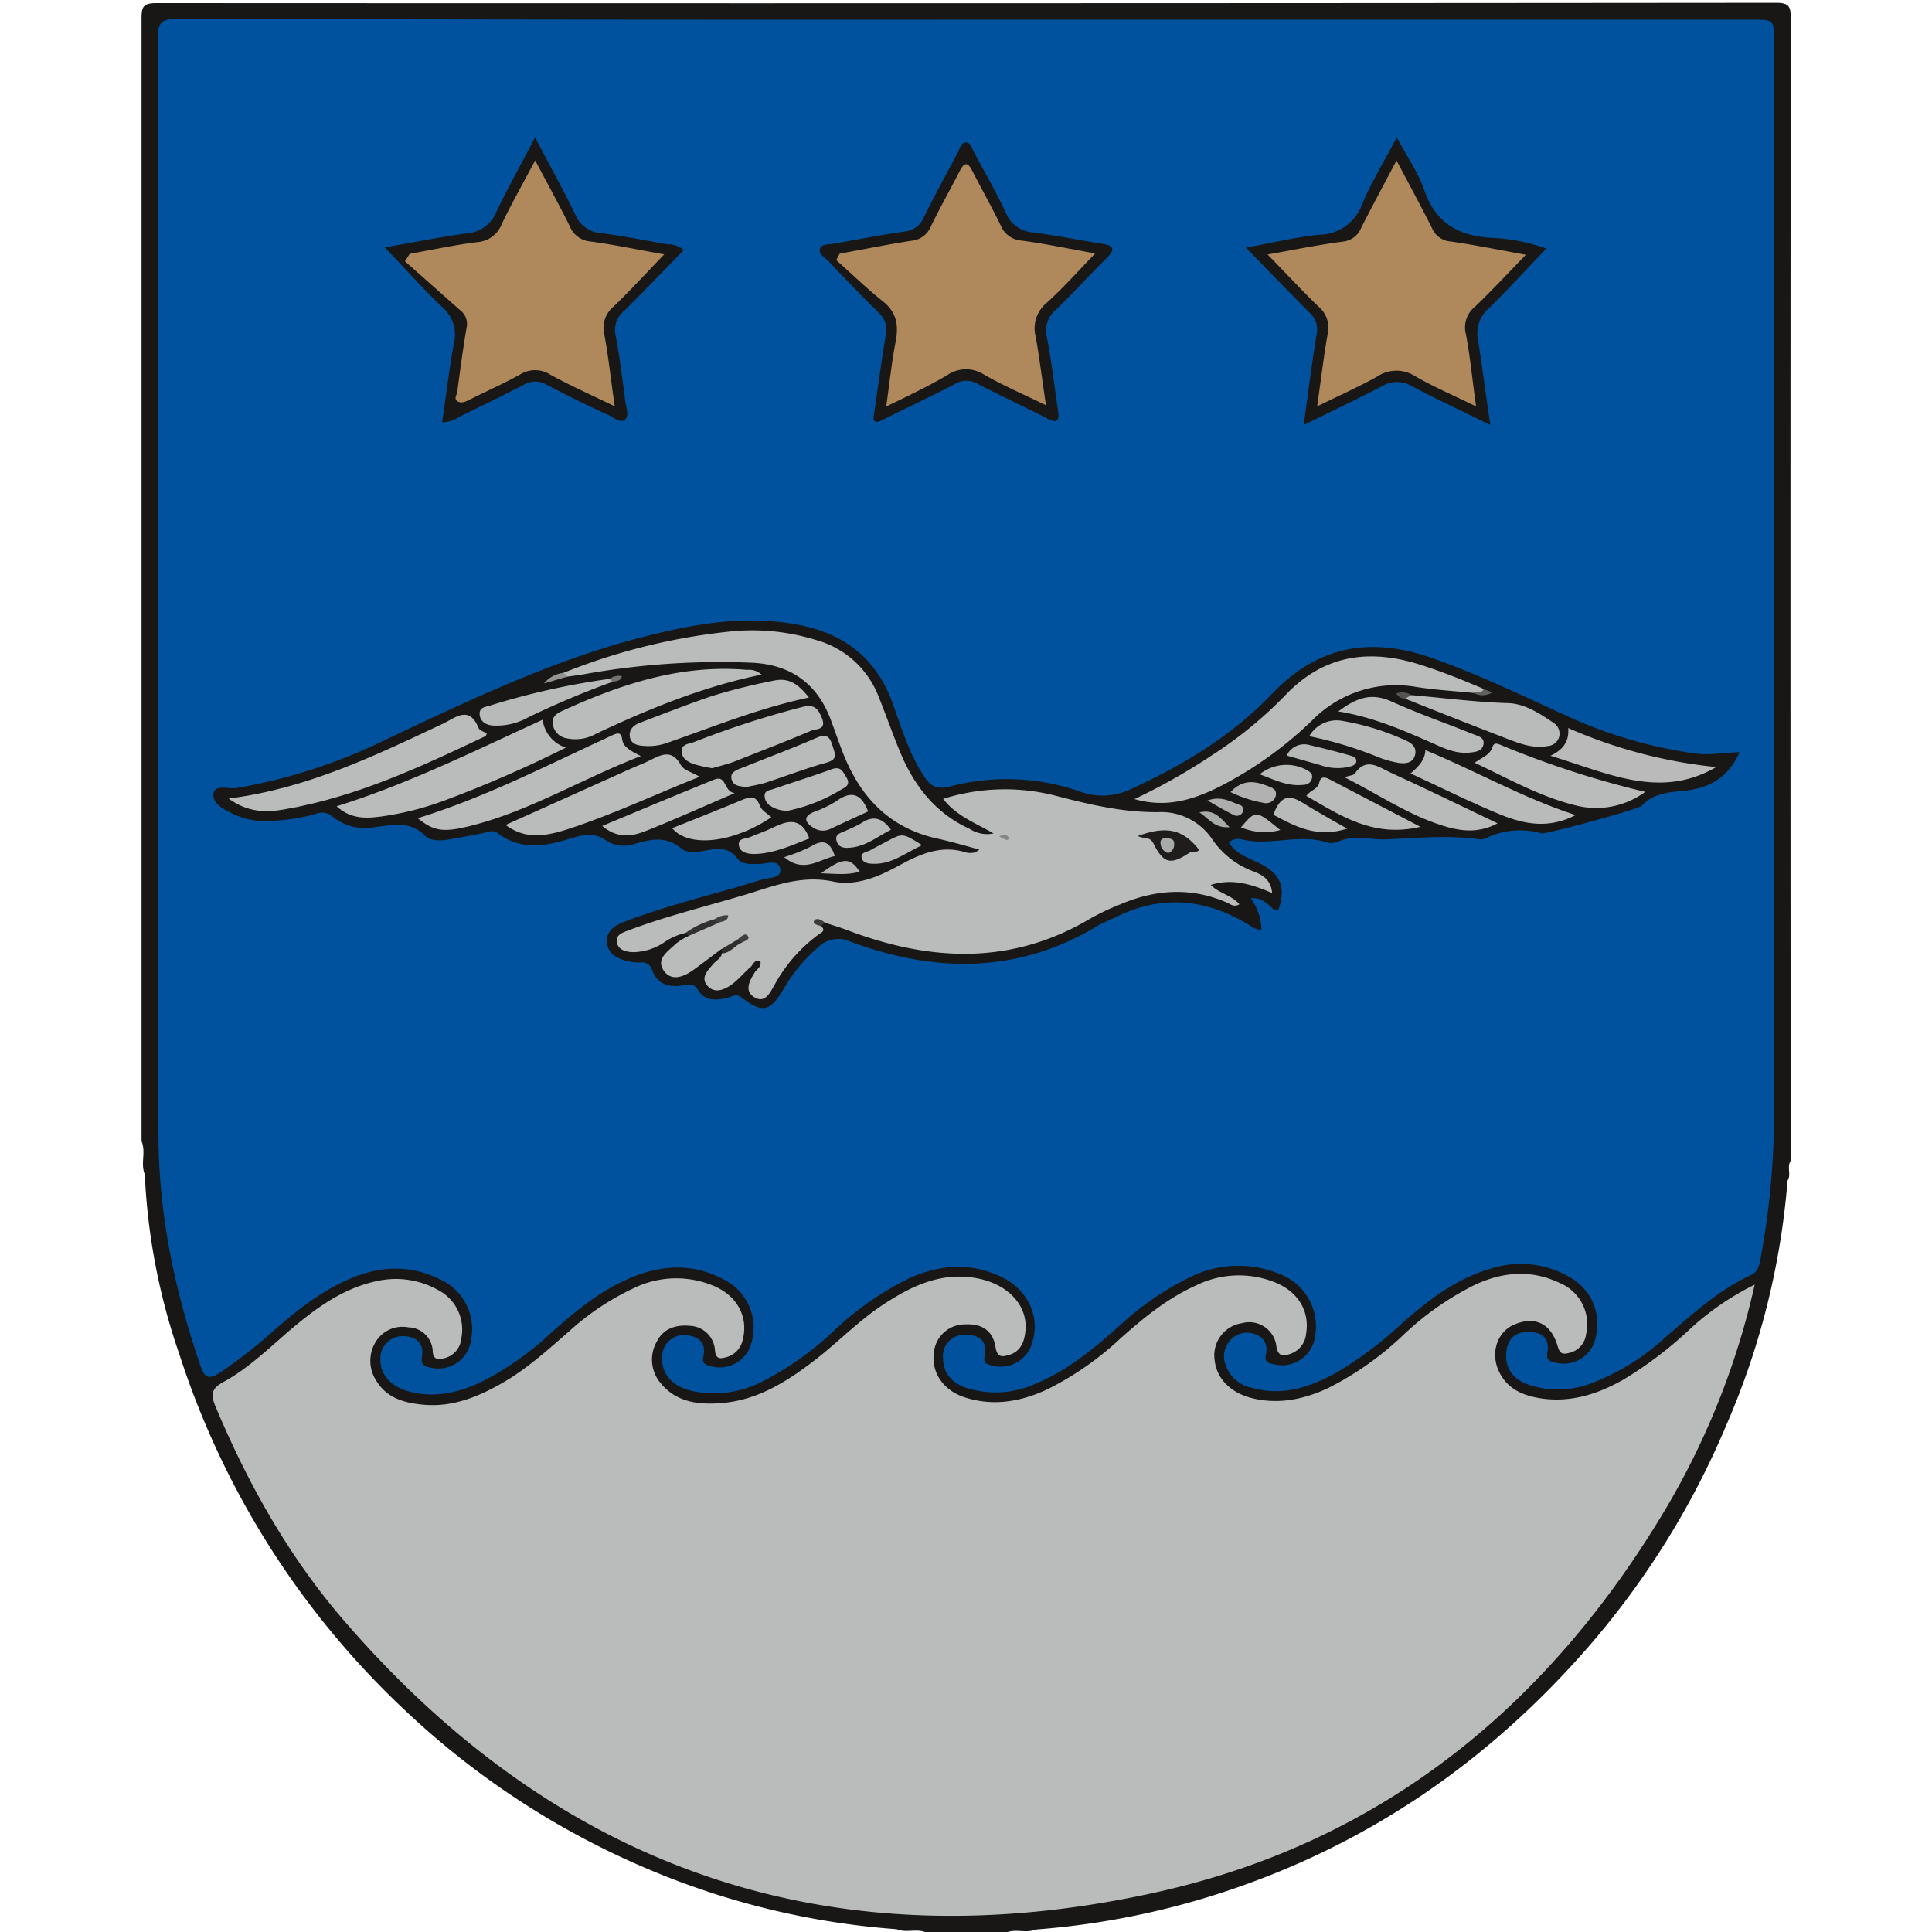 <svg id="Layer_1" data-name="Layer 1" xmlns="http://www.w3.org/2000/svg" viewBox="0 0 300 300"><defs><style>.cls-1{fill:#181716;}.cls-2{fill:#00529f;}.cls-3{fill:#babbbb;}.cls-4{fill:#b9baba;}.cls-5{fill:#bababa;}.cls-6{fill:#b8b9b9;}.cls-7{fill:#b7b8b8;}.cls-8{fill:#b6b7b7;}.cls-9{fill:#b5b6b6;}.cls-10{fill:#b1b1b1;}.cls-11{fill:#b3b4b4;}.cls-12{fill:#b4b5b4;}.cls-13{fill:#b3b3b3;}.cls-14{fill:#adadad;}.cls-15{fill:#a9aaaa;}.cls-16{fill:#323130;}.cls-17{fill:#2e2e2d;}.cls-18{fill:#939494;}.cls-19{fill:#616160;}.cls-20{fill:#535352;}.cls-21{fill:#717271;}.cls-22{fill:#3b3b3a;}.cls-23{fill:#af895b;}.cls-24{fill:#1e1d1c;}.cls-25{fill:#403f3f;}.cls-26{fill:#858685;}.cls-27{fill:#3f3f3e;}</style></defs><path class="cls-1" d="M139.24,299.57a121.32,121.32,0,0,1-38.12-9.13A126.57,126.57,0,0,1,63.34,266a131,131,0,0,1-35.47-55.65,99,99,0,0,1-5.39-28c-.69-1.66.21-3.48-.5-5.14q0-87.15,0-174.3c0-1.78.19-2.43,2.27-2.43Q150,.54,275.79.43c2.09,0,2.27.65,2.27,2.43q-.07,88.7,0,177.37c-.65,1,.13,2.13-.49,3.09a118.66,118.66,0,0,1-9.42,37.77,128.48,128.48,0,0,1-21.83,35c-14.17,16.16-31.17,28.44-51.45,36a123.25,123.25,0,0,1-34.07,7.53c-1.48.64-3.13-.18-4.61.49h-12.3C142.37,299.39,140.72,300.21,139.24,299.57Z"/><path class="cls-2" d="M149.88,3.05H272c3.47,0,3.47,0,3.47,3.42q0,83.33,0,166.66a122.66,122.66,0,0,1-2.11,22.38c-.19,1-.38,2-1.49,2.49-5.11,2.37-9.19,6.16-13.4,9.77A35.48,35.48,0,0,1,247,214.84a14.46,14.46,0,0,1-9.54.22c-2.66-.9-3.84-2.76-3.55-5.23.26-2.2,1.65-3.09,3.71-3s3,1.16,2.65,3.17c-.24,1.28.47,1.42,1.37,1.61a5.06,5.06,0,0,0,6.15-4,8.28,8.28,0,0,0-3.95-9.23A15,15,0,0,0,231.49,197c-5.31,1.51-9.57,4.8-13.64,8.35a59.2,59.2,0,0,1-10.4,7.84c-4.06,2.21-8.3,3.65-13,2.32a5.4,5.4,0,0,1-4.11-3.48,3.69,3.69,0,0,1,.78-4,3.46,3.46,0,0,1,3.78-.85c1.56.56,2,1.78,1.64,3.3-.25,1.19.68,1.22,1.37,1.39a5.18,5.18,0,0,0,6.31-4.46,8.7,8.7,0,0,0-5.59-9.61,16.75,16.75,0,0,0-13.9.55,45.75,45.75,0,0,0-11.1,7.7c-3.9,3.47-7.91,6.78-12.81,8.8a14.91,14.91,0,0,1-10.73.67c-2.19-.74-3.66-2.21-3.66-4.7a3.28,3.28,0,0,1,3.52-3.54c2.21,0,3.42,1,2.93,3.37-.21,1,.29,1.16,1,1.35a5.1,5.1,0,0,0,6.42-3.58c1.24-4-.71-8.19-4.83-10.15-4.8-2.29-9.6-1.91-14.34.25a46.86,46.86,0,0,0-11.51,8,47.88,47.88,0,0,1-11.24,8A16.35,16.35,0,0,1,107.49,216c-3.18-.73-4.89-2.74-4.65-5.47a3.32,3.32,0,0,1,3.84-3.18c1.94.21,3,1.28,2.53,3.3-.26,1.15.43,1.28,1.19,1.5a5.08,5.08,0,0,0,6.24-3.49,8.35,8.35,0,0,0-4.29-10c-4.69-2.51-9.53-2.28-14.33-.28s-8.61,5.17-12.38,8.52a46,46,0,0,1-11.06,7.76c-3.67,1.7-7.44,2.51-11.43,1.3-2.62-.79-4.16-2.69-4.08-4.93a3.43,3.43,0,0,1,3.59-3.55c2,.06,3.23,1.09,2.86,3.28-.21,1.25.52,1.45,1.43,1.62a5.1,5.1,0,0,0,6.19-4.29,8.47,8.47,0,0,0-4.92-9.48c-4.78-2.34-9.59-2-14.34.16-4.57,2.06-8.4,5.2-12.1,8.49a71.31,71.31,0,0,1-7.7,5.93c-1.54,1-2.28.84-2.91-1-4-11.62-6.53-23.54-6.56-35.84q-.16-70.4-.07-140.8c0-9.9.08-19.8-.06-29.69,0-2.43.77-2.94,3-2.94Q88.71,3.09,149.88,3.05Z"/><path class="cls-3" d="M272.47,199.48a119.72,119.72,0,0,1-13.53,34.32c-18.25,30.89-44.21,52.26-79.49,60.06-50,11.06-92.29-3.19-125.91-42.07-8.6-9.93-15-21.29-20.08-33.4-.75-1.79-.67-2.76,1.19-3.77,3.84-2.09,7-5.16,10.29-8,4.06-3.44,8.29-6.6,13.66-7.71A13.42,13.42,0,0,1,68,200.3a6.91,6.91,0,0,1,3.63,7.53A3.44,3.44,0,0,1,69,210.9c-.84.19-1.7.34-1.8-1a3.87,3.87,0,0,0-3.79-3.79,4.85,4.85,0,0,0-4.94,2.05,5.63,5.63,0,0,0,0,6.3c1.63,2.66,4.36,3.39,7.24,3.66,4.35.41,8.22-1.08,11.92-3.16,4-2.23,7.33-5.26,10.74-8.23a40,40,0,0,1,10-6.68,15,15,0,0,1,12.63-.3c3.6,1.6,5.22,4.89,4.33,8.3a3.53,3.53,0,0,1-2.72,2.74c-.84.22-1.44.19-1.58-1a4.07,4.07,0,0,0-4-3.92c-2.1-.18-4,.43-5,2.38a5.62,5.62,0,0,0,.53,6.49c2.47,3.06,6,3.42,9.56,3.12,5.57-.46,10.11-3.35,14.41-6.66,3.58-2.76,6.73-6.05,10.52-8.56,4.66-3.09,9.51-5.37,15.34-4,4.42,1.07,7.21,4.26,6.84,8-.16,1.7-.73,3.22-2.55,3.76-1,.29-1.83.46-2.09-1.2-.4-2.59-2.15-3.7-4.77-3.55a4.83,4.83,0,0,0-4.78,4.17c-.53,3.17,1.35,6.09,4.82,7.18,4.37,1.39,8.59.67,12.68-1.22a47.74,47.74,0,0,0,11.5-8c3.58-3.18,7.27-6.2,11.69-8.18a15,15,0,0,1,12.4-.41c3.53,1.48,5.26,4.51,4.68,7.92a3.63,3.63,0,0,1-2.6,3.17c-.92.27-1.68.41-2-1.09a4.24,4.24,0,0,0-5.34-3.73,5.05,5.05,0,0,0-4.26,5.75c.31,2.85,2.42,5,5.66,5.86,4.18,1.07,8.11.25,11.93-1.51A48.72,48.72,0,0,0,218,207.21a45.29,45.29,0,0,1,11.08-7.73c4.32-2,8.71-2.35,13.09-.27a6.94,6.94,0,0,1,4.11,8,3.37,3.37,0,0,1-2.57,2.86c-.91.23-1.48.27-1.83-1-1-3.5-3.43-4.7-6.57-3.47-2.84,1.1-4,4.54-2.46,7.55,1.34,2.63,3.75,3.58,6.47,4,4.61.66,8.77-.66,12.72-2.9a60.14,60.14,0,0,0,10-7.52A42.47,42.47,0,0,1,272.47,199.48Z"/><path class="cls-1" d="M270.11,116.8c-1.74,4-4.85,5.65-8.67,6-2.42.23-4.73.39-6.52,2.33-.49.53-14.83,4.43-15.54,4.27a12.26,12.26,0,0,0-8.63.74,1.72,1.72,0,0,1-1,.2c-4.87-.71-9.72-.2-14.6,0-2.39.07-4.8-.71-7.2.28a2.72,2.72,0,0,1-1.75.24c-4.42-1.5-9,.57-13.38-.52a2,2,0,0,0-2,.51c1.13,1.77,3,2.35,4.75,3.2,3.32,1.65,4.16,3.73,2.92,7.31-.89.07-1.23-.8-1.88-1.14a3,3,0,0,0-2.39-.73,8.76,8.76,0,0,1,1.66,4.84c-1,.1-1.7-.6-2.44-1-6.51-3.82-13.17-4.33-20-1-1,.49-2.05.86-3,1.43-12.37,7.48-25.26,7.32-38.38,2.46a4.45,4.45,0,0,0-5.07.91,25.3,25.3,0,0,0-5.21,6.26c-2.23,3.8-3.35,4-6.73,1.43-.81-.63-1.44,0-2.13.12-1.76.43-3.47.53-4.55-1.24-.58-.95-1.23-.89-2.14-.72-2.21.4-4.13,0-5-2.43a1.56,1.56,0,0,0-1.77-1.09,8.1,8.1,0,0,1-2-.21c-1.53-.4-3-1-3.2-2.86s1.25-2.7,2.73-3.27c6.94-2.66,14.18-4.31,21.26-6.52,1.07-.33,3.12-.2,2.92-1.61-.22-1.65-2.08-.85-3.28-.83s-2.67.11-3.37-.82c-1.42-1.89-3.09-1.59-5-1.26-1.25.23-2.78.47-3.75-.34-2.29-1.92-4.57-1.46-7.09-.73a5.22,5.22,0,0,1-4.48-.44c-1.83-1.33-3.51-1-5.46-.42-3.89,1.24-7.83,2-11.49-.8-.71-.53-1.46-.15-2.21,0q-2.62.54-5.27,1c-1.3.22-2.9.29-3.71-.53-2.44-2.49-5.17-1.69-8-1.36a8,8,0,0,1-6.49-1.72,2.52,2.52,0,0,0-2.61-.33,30.43,30.43,0,0,1-7.83,1.08,11.24,11.24,0,0,1-4.72-1c-1.48-.7-3.44-1.64-3.27-3.2s2.29-.73,3.54-.92A85,85,0,0,0,60,114.8c12.73-6,25.42-12.1,39.11-15.7,8.29-2.17,16.62-3.76,25.26-2,7,1.45,11.8,5.32,14.25,12.13,1.38,3.84,2.55,7.79,4.83,11.26,1,1.57,2,2.19,4.15,1.61a34.54,34.54,0,0,1,20.15.83,10.13,10.13,0,0,0,7.87-.41c8.15-3.71,15.75-8.35,21.93-14.81,7.26-7.59,15.46-8.85,25-5.47,7.17,2.54,14,5.86,20.9,9A70.67,70.67,0,0,0,263.24,117C265.47,117.31,267.64,116.87,270.11,116.8Z"/><path class="cls-1" d="M135.71,64.35c.62-4.24,1.16-8.29,1.83-12.32a3.53,3.53,0,0,0-1.06-3.43c-2.67-2.63-5.27-5.34-7.85-8.07-.54-.57-1.65-1.08-1.27-2,.27-.66,1.35-.56,2.1-.69,3.69-.64,7.37-1.37,11.08-1.9a3.45,3.45,0,0,0,2.87-2.13c1.72-3.43,3.54-6.8,5.35-10.19.3-.57.44-1.46,1.21-1.49s.94.87,1.24,1.44c1.69,3.16,3.47,6.27,5,9.52a4.85,4.85,0,0,0,4.23,3c3.55.47,7.06,1.19,10.59,1.74,1.79.28,2.31.76.81,2.25-2.67,2.63-5.18,5.43-7.87,8a4.22,4.22,0,0,0-1.41,4.28c.73,3.76,1.15,7.58,1.73,11.37.24,1.56-.07,2.09-1.68,1.25-3.57-1.83-7.21-3.5-10.76-5.35a3.4,3.4,0,0,0-3.56,0c-3.63,1.88-7.34,3.62-11,5.45C136.05,65.78,135.46,65.66,135.71,64.35Z"/><path class="cls-1" d="M231.42,66c-4.38-2.16-8.32-4-12.13-6a4.5,4.5,0,0,0-4.74,0c-3.83,2-7.75,3.84-12.11,6,.69-5,1.25-9.57,2-14.07a3.5,3.5,0,0,0-1.11-3.4c-3.19-3.18-6.31-6.43-9.87-10.08,4.16-.75,7.78-1.65,11.45-2a7.18,7.18,0,0,0,6.64-4.84c1.44-3.36,3.36-6.51,5.34-10.28,1.59,3,3.31,5.43,4.25,8.15,1.77,5.13,5.27,7.17,10.47,7.45a28.62,28.62,0,0,1,8.5,1.67c-3.13,3.26-6,6.41-9,9.35a5.09,5.09,0,0,0-1.58,5C230.18,57.07,230.71,61.21,231.42,66Z"/><path class="cls-1" d="M106.18,38.83c-3.09,3.16-6.14,6.36-9.27,9.45a3.81,3.81,0,0,0-1.32,3.81c.66,3.43,1.06,6.91,1.53,10.37.12.91.62,2.09-.07,2.7s-1.72-.3-2.51-.68C91.3,63,88.07,61.41,84.9,59.75a3.47,3.47,0,0,0-3.57,0c-3.33,1.73-6.71,3.35-10.08,5a4.46,4.46,0,0,1-2.59.82c.59-4.09,1.08-8.13,1.79-12.13a5.62,5.62,0,0,0-1.72-5.7c-3-2.83-5.78-6-9-9.32,4.58-.8,8.65-1.63,12.76-2.18a5.34,5.34,0,0,0,4.59-3.35c1.78-3.75,3.84-7.37,6-11.55,2.23,4.24,4.31,8,6.2,11.86a4.67,4.67,0,0,0,4,3c3.47.42,6.89,1.13,10.33,1.73A3.83,3.83,0,0,1,106.18,38.83Z"/><path class="cls-3" d="M127.5,143.8c.78.71.07,1-.4,1.31a24,24,0,0,0-6.82,7.8c-.69,1.18-1.47,3-3.2,1.91-1.54-1-.68-2.54.12-3.83.32-.53,1.11-.86.86-1.74-.9-.34-1.1.54-1.53.93-1,.84-1.78,1.84-2.79,2.6-1.19.9-2.75,1.58-3.9.28s.15-2.47,1-3.47c.45-.49,1.13-.79,1.26-1.54a2.55,2.55,0,0,1,1-.85s-.06,0-.09,0a1.24,1.24,0,0,1-1,.17c-1.43,1.08-2.85,2.16-4.3,3.21s-3.36,1.86-4.57.24c-1.44-1.92.64-3.12,1.83-4.3a9.26,9.26,0,0,1,1.92-1.16c.83-1.23,2.33-1.21,3.42-1.89l-.09,0a21,21,0,0,1-3.83,1.41,9.48,9.48,0,0,0-3.39,1.54,8.94,8.94,0,0,1-4.56,1.43c-1.09,0-2.45-.27-2.66-1.54s1.11-1.56,2-1.91c6.54-2.46,13.37-4,20-6.11,3.8-1.21,7.43-2.28,11.61-1.4,3.45.72,6.91-.69,10-2.38,3.35-1.83,6.69-3.4,10.65-2.13a2.84,2.84,0,0,0,1.26,0c.22,0,.41-.23.78-.46-2.27-.6-4.34-1.23-6.46-1.69-7.44-1.6-12-6.4-14.69-13.23-.69-1.74-1.28-3.51-1.94-5.27-2.12-5.65-6.28-8.54-12.23-8.82a118.7,118.7,0,0,0-26.21,1.81c-.84.14-1.68.24-2.52.36-.58.21-.7-.07-.61-.57A95.45,95.45,0,0,1,114,98a33.38,33.38,0,0,1,12.64,1.36,14.53,14.53,0,0,1,9.75,8.71c1.18,2.92,2.21,5.9,3.42,8.8,2.17,5.2,5.47,9.42,10.72,11.82a5,5,0,0,0,3.75.73c-2.82-1.65-5.75-2.69-7.83-5.37a31.7,31.7,0,0,1,18-.35c5.06,1.31,10.07,2.45,15.34,2.41a9.56,9.56,0,0,1,8.51,4.31,13.27,13.27,0,0,0,6.39,4.91c1.35.53,2.65,1.26,2.85,3.34-3.08-1.3-6.1-2.34-9.52-1.26,1.25,1.33,3.19,1.55,4.43,3-.8.51-1.38,0-1.88-.23-5.58-2.46-11.11-2.09-16.61.25a36.64,36.64,0,0,0-4.61,2.18c-12.32,7.34-25,6.69-37.87,1.79-1.11-.42-2.25-.75-3.38-1.12C127.6,143.13,127.29,143.18,127.5,143.8Z"/><path class="cls-3" d="M228.82,107.6c-3-.3-6-.47-8.9-.93a18.25,18.25,0,0,0-16.14,5.16,59.61,59.61,0,0,1-14.27,10.25c-4.21,2.13-8.47,3.42-13.35,2a93.93,93.93,0,0,0,12.1-6.85A64,64,0,0,0,199.54,108c5.92-6.26,12.93-7.31,20.83-4.83,3.42,1.07,6.73,2.4,10,3.8C230.27,108.28,229.43,107.64,228.82,107.6Z"/><path class="cls-3" d="M84.26,111.76a5.26,5.26,0,0,0,3.6,4.33,190.58,190.58,0,0,1-19,8.27,45.94,45.94,0,0,1-9.65,2.42c-2.35.31-4.72.44-6.94-1.58C63.44,121.7,73.62,116.63,84.26,111.76Z"/><path class="cls-3" d="M35.5,124c12.22-1.56,22.69-6.64,33.21-11.59,2-.93,4.11-3,5.62.66.16.38.83.55,1.26.82-.07.14-.1.37-.22.42-10,4.76-20,9.41-31,11.33C41.45,126.19,38.52,126.21,35.5,124Z"/><path class="cls-3" d="M64.87,127.05c10.69-3.31,20.34-8.35,30.21-12.88.83-.38,1.39-.52,1.54.67s1.38,1.79,2.88,2.56C90.2,121,82.14,126,72.92,128.28,68.8,129.3,67.31,129.05,64.87,127.05Z"/><path class="cls-3" d="M108.64,120.61c-7,2.78-13.6,5.92-20.55,8.17-4.43,1.44-7,1.19-9.59-.68l19.56-8.79c.93-.42,1.89-.76,2.8-1.22,1.82-.92,3.49-1.83,4.89.75C106.16,119.6,107.42,119.9,108.64,120.61Z"/><path class="cls-3" d="M118.25,104.76c-9,1.83-17.43,5.28-25.66,9.16a6.54,6.54,0,0,1-4.68.71,2.59,2.59,0,0,1-2.09-2.31c-.1-1,.57-1.51,1.4-1.89,9.14-4.19,18.52-7.31,28.8-6.41A2.81,2.81,0,0,1,118.25,104.76Z"/><path class="cls-3" d="M125.62,108.31c-7.86,1.67-15,4.6-22.27,7.13a8.81,8.81,0,0,1-3.53.37c-.89-.07-1.78-.3-2-1.3-.24-1.22.57-1.91,1.59-2.3,3.73-1.41,7.45-2.88,11.24-4.16a94,94,0,0,1,9.39-2.34C122.62,105.13,124,106.33,125.62,108.31Z"/><path class="cls-3" d="M229,118.45c1.1-.86,2.37-1.19,2.75-2.46.21-.69.7-.55,1.22-.34a146.68,146.68,0,0,0,22.5,7.31,12.84,12.84,0,0,1-10.81,2.1C239.15,123.71,234.25,120.92,229,118.45Z"/><path class="cls-4" d="M110.59,119.29a24.15,24.15,0,0,1-2.65-.58c-1-.33-2-.8-2.1-2s1.25-1.21,2-1.51a144.07,144.07,0,0,1,16.75-5.42c1.79-.46,2.4.19,3,1.64.85,2-.9,1.72-1.68,2.06-3.67,1.57-7.39,3-11.13,4.48C113.45,118.54,112,118.88,110.59,119.29Z"/><path class="cls-4" d="M244.65,126.57c-4.19,2.18-7.93,1.39-11.47,0-4.7-1.91-9.25-4.21-14.15-6.47,1.26-1.09,2.25-2.08,2.3-3.62C229.13,119.69,236.34,123.85,244.65,126.57Z"/><path class="cls-5" d="M266.5,119.11c-8.79,5.1-16.88.9-25.75-1.75,2.08-1,2.92-2.31,2.76-4.31A76.12,76.12,0,0,0,266.5,119.11Z"/><path class="cls-4" d="M219.16,107.94c5,.42,10,1.1,15,1.24,2.63.07,5,1.67,7.16,3.12a2,2,0,0,1,.73,2.29,2,2,0,0,1-1.78,1.26c-2.39.44-4.54-.49-6.67-1.3-5.16-2-10.29-4-15.43-6.08C218.12,107.56,218.64,107.75,219.16,107.94Z"/><path class="cls-4" d="M232.54,127.85c-3.4,1.82-6.57,1.07-9.59,0-4.9-1.73-9.21-4.64-14.18-7.16.81-.28,1.42-.29,1.61-.58,1.74-2.58,3.69-1,5.43-.2C221.34,122.44,226.81,125.11,232.54,127.85Z"/><path class="cls-4" d="M207.81,110.47c2.67-2,5-3,8.15-1.59,4.16,1.9,8.51,3.39,12.76,5.11.73.29,1.85.49,1.63,1.61s-1.32,1.18-2.25,1.27c-2.22.2-4.14-.8-6.07-1.65C217.54,113.23,213,111.31,207.81,110.47Z"/><path class="cls-4" d="M93.51,128.25c5.93-2.46,11.63-4.88,17.37-7.19,2-.81,1.43,1.85,3.19,2.09-4.95,2.13-9.36,4.13-13.86,5.91C98.06,129.92,95.76,130.19,93.51,128.25Z"/><path class="cls-4" d="M115.84,122.23c-1-.18-1.93-.14-2.23-1.18s.59-1.42,1.38-1.73c3.94-1.58,7.91-3.06,11.8-4.75,1.59-.7,2.07-.16,2.49,1.24.35,1.18.94,2.09-.95,2.61-3.19.87-6.27,2.09-9.42,3.11C117.87,121.87,116.77,122,115.84,122.23Z"/><path class="cls-4" d="M202.85,123.59c.62-.94,1.78-1,2-2.06s.92-.87,1.59-.52l14.12,7.38C213.24,130.12,208.17,126.65,202.85,123.59Z"/><path class="cls-4" d="M203.3,114.32a4.9,4.9,0,0,1,5.25-2.36,39,39,0,0,1,9.69,3c1,.42,1.82,1.12,1.47,2.34s-1.51,1.3-2.52,1.16a15.25,15.25,0,0,1-3.17-.89A60.43,60.43,0,0,0,203.3,114.32Z"/><path class="cls-4" d="M104.37,128.6c3.76-1.51,7.22-2.87,10.65-4.3,1.27-.53,2.3-1,3,.86.25.7,1.15,1.17,1.75,1.74C114,130.84,107,131.73,104.37,128.6Z"/><path class="cls-6" d="M95.12,105.87A136,136,0,0,0,82,111.4a10,10,0,0,1-5.63,1.25c-1-.14-1.82-.65-1.89-1.73s.85-1.14,1.58-1.35a114.81,114.81,0,0,1,18.61-4.16C95.19,105.18,95.25,105.43,95.12,105.87Z"/><path class="cls-4" d="M122.4,125.88a4.55,4.55,0,0,1-2.67-.68,1.9,1.9,0,0,1-1-1.65c0-.81.78-.84,1.29-1,3-1.05,6.11-2,9.12-3.1,1.41-.52,1.73.34,2.28,1.24.67,1.11,0,1.5-.81,1.92A25.82,25.82,0,0,1,122.4,125.88Z"/><path class="cls-6" d="M125.68,130.19c-2.82,1.1-5.5,2.35-8.52,2.42-1.06,0-2.27-.22-2.43-1.36s1.15-1,1.86-1.31c1.08-.49,2.22-.84,3.28-1.36C122.2,127.43,124.38,126.74,125.68,130.19Z"/><path class="cls-6" d="M197.72,126.51c1.61-4.4,3.8-2.24,5.95-1,1.7,1,3.44,2,5.51,3.16C204.51,130.19,201.06,128.31,197.72,126.51Z"/><path class="cls-7" d="M134.8,126c-1.94.9-3.94,1.81-5.92,2.74a2.69,2.69,0,0,1-2.69-.28c-1.12-.73-1.56-1.63.12-2.35a18.5,18.5,0,0,0,3.45-1.63C132.05,122.78,133.68,123.07,134.8,126Z"/><path class="cls-8" d="M199.8,117.32a3,3,0,0,1,3.58-1.62c2.07.49,4.12,1,6.18,1.59.46.13,1.08.29,1.05.89s-.65.76-1.13.9a8.2,8.2,0,0,1-4.52-.29Z"/><path class="cls-9" d="M143.18,131.24c-2.52,1.16-4.64,2.95-7.51,2.89-.78,0-1.7-.1-1.88-.95s.85-.86,1.38-1.17c.8-.47,1.65-.87,2.47-1.32C140.16,129.33,140.16,129.33,143.18,131.24Z"/><path class="cls-7" d="M138.34,128.85c-2.08,1.05-3.82,2.5-6.08,2.75-.92.11-2,.17-2.35-1s.82-1.28,1.5-1.65a21.79,21.79,0,0,0,2.28-1.1C135.51,126.6,137,126.94,138.34,128.85Z"/><path class="cls-7" d="M195.6,120.23a6.66,6.66,0,0,1,7.5-.56c.51.32.76.67.61,1.22-.21.79-.86,1-1.57,1C199.85,122.09,197.88,121.07,195.6,120.23Z"/><path class="cls-10" d="M191.08,123c1.91-2.06,3.84-1.71,5.81-.93.74.28,1.48.6,1.18,1.61a1.55,1.55,0,0,1-1.82,1A19.91,19.91,0,0,1,191.08,123Z"/><path class="cls-11" d="M121.77,133.1a28,28,0,0,0,4.16-1.66c1.95-1.22,3-.67,3.7,1.49C127.14,133.48,124.78,135.63,121.77,133.1Z"/><path class="cls-12" d="M198.8,128.89a9.39,9.39,0,0,1-6.1-.42C195,125.77,195,125.77,198.8,128.89Z"/><path class="cls-13" d="M127.5,135.6c3.35-2.48,4.51-2.52,6-.24C131.53,135.92,129.68,135.68,127.5,135.6Z"/><path class="cls-14" d="M187.49,124.3c2.24-.77,3.54.2,4.92.65a.8.8,0,0,1,.54,1.19,1,1,0,0,1-1.3.45C190.4,126,189.21,125.26,187.49,124.3Z"/><path class="cls-15" d="M190.93,128.45c-2.45.17-3.19-1.36-4.69-2.3C188.52,125.61,189.43,126.92,190.93,128.45Z"/><path class="cls-16" d="M111.58,143.31l-4.62,2-.5-.45a13.58,13.58,0,0,1,4.5-2.12C111.56,142.5,111.62,142.84,111.58,143.31Z"/><path class="cls-17" d="M115.16,146.38c-1.07.44-1.74,1.6-3,1.67l-.07-.7,2.49-1.49C115.18,145.56,115.2,145.94,115.16,146.38Z"/><path class="cls-18" d="M87.54,104.48l.61.57-3.68,1.08A4.5,4.5,0,0,1,87.54,104.48Z"/><path class="cls-19" d="M228.82,107.6c.49-.29,1.24.12,1.57-.59l1.35.5A2.89,2.89,0,0,1,228.82,107.6Z"/><path class="cls-20" d="M219.16,107.94l-.95.53a1.51,1.51,0,0,1-1.39-.79A2.61,2.61,0,0,1,219.16,107.94Z"/><path class="cls-21" d="M95.12,105.87l-.46-.46a2.38,2.38,0,0,1,1.91-.41C96.35,105.81,95.68,105.74,95.12,105.87Z"/><path class="cls-22" d="M127.5,143.8c-.48-.16-1.4-.27-1.08-.82s1.15-.19,1.66.3Z"/><path class="cls-23" d="M137.61,63.13c.51-3.61.84-6.82,1.45-10,.5-2.54.23-4.58-1.94-6.32-2.52-2-4.85-4.27-7.27-6.42l.53-1c3.7-.67,7.39-1.42,11.1-2a3.61,3.61,0,0,0,3.07-2.24c1.41-2.91,3-5.73,4.49-8.61.74-1.46,1.27-1.3,1.94,0,1.43,2.81,3,5.56,4.37,8.39a3.79,3.79,0,0,0,3.21,2.42c3.7.48,7.36,1.27,11.51,2-2.71,2.79-5,5.39-7.58,7.71a5.11,5.11,0,0,0-1.67,5.22c.6,3.35,1,6.72,1.6,10.65-3.48-1.7-6.65-3.05-9.61-4.76a5.18,5.18,0,0,0-5.68.05C144.16,60,141.07,61.43,137.61,63.13Z"/><path class="cls-23" d="M204.53,63.1c.57-4.05,1-7.59,1.6-11.09a4.29,4.29,0,0,0-1.3-4.32c-2.63-2.51-5.09-5.21-8-8.17,4.18-.75,7.9-1.5,11.65-2a3.44,3.44,0,0,0,2.87-2.11c1.72-3.4,3.53-6.74,5.5-10.48,2,3.74,3.8,7.1,5.52,10.51a3.39,3.39,0,0,0,2.89,2.06c3.71.53,7.38,1.28,11.68,2.06-2.84,2.92-5.3,5.57-7.91,8.07a4.11,4.11,0,0,0-1.41,4.24c.69,3.57,1,7.21,1.59,11.24-3.41-1.67-6.53-3-9.46-4.69a5.36,5.36,0,0,0-5.91.06C211,60.06,208,61.4,204.53,63.1Z"/><path class="cls-23" d="M63.62,39.41c3.51-.62,7-1.38,10.55-1.82a4.37,4.37,0,0,0,3.76-2.85c1.55-3.21,3.31-6.31,5.17-9.83,1.92,3.63,3.72,6.87,5.36,10.19a3.79,3.79,0,0,0,3.23,2.4c3.68.49,7.32,1.27,11.45,2-2.83,2.94-5.29,5.62-7.91,8.15A4.26,4.26,0,0,0,93.85,52c.65,3.49,1,7,1.61,11.1-3.67-1.79-6.92-3.22-10-4.92a4.39,4.39,0,0,0-4.75,0c-2.53,1.4-5.18,2.57-7.77,3.87-.63.31-1.3.65-1.92.25s0-1.07,0-1.6c.45-3.29.87-6.59,1.44-9.86a2.64,2.64,0,0,0-1-2.66l-8.58-7.61Z"/><path class="cls-24" d="M176.66,129.82c4.52-1.67,7.08-1,9.53,2.14-.37.56-1,.12-1.53.48-2.93,1.93-4,1.67-5.59-1.53C178.54,129.87,177.63,130.31,176.66,129.82Z"/><path class="cls-25" d="M111.58,143.31l-.62-.54a3,3,0,0,1,2.11-.63C113,143.19,112.07,143,111.58,143.31Z"/><path class="cls-26" d="M155.14,129.87c.45-.16.66-.32.83-.28a1,1,0,0,1,.61.4c.19.34-.1.48-.36.42A7.06,7.06,0,0,1,155.14,129.87Z"/><path class="cls-27" d="M115.16,146.38l-.59-.52c.47-.39,1.12-1.11,1.55-.53S115.62,146.12,115.16,146.38Z"/><path class="cls-15" d="M181.42,132.46a1.6,1.6,0,0,1-1.21-1.45c-.08-.67.31-.89.91-.84s1.26.05,1.2.92A1.36,1.36,0,0,1,181.42,132.46Z"/></svg>